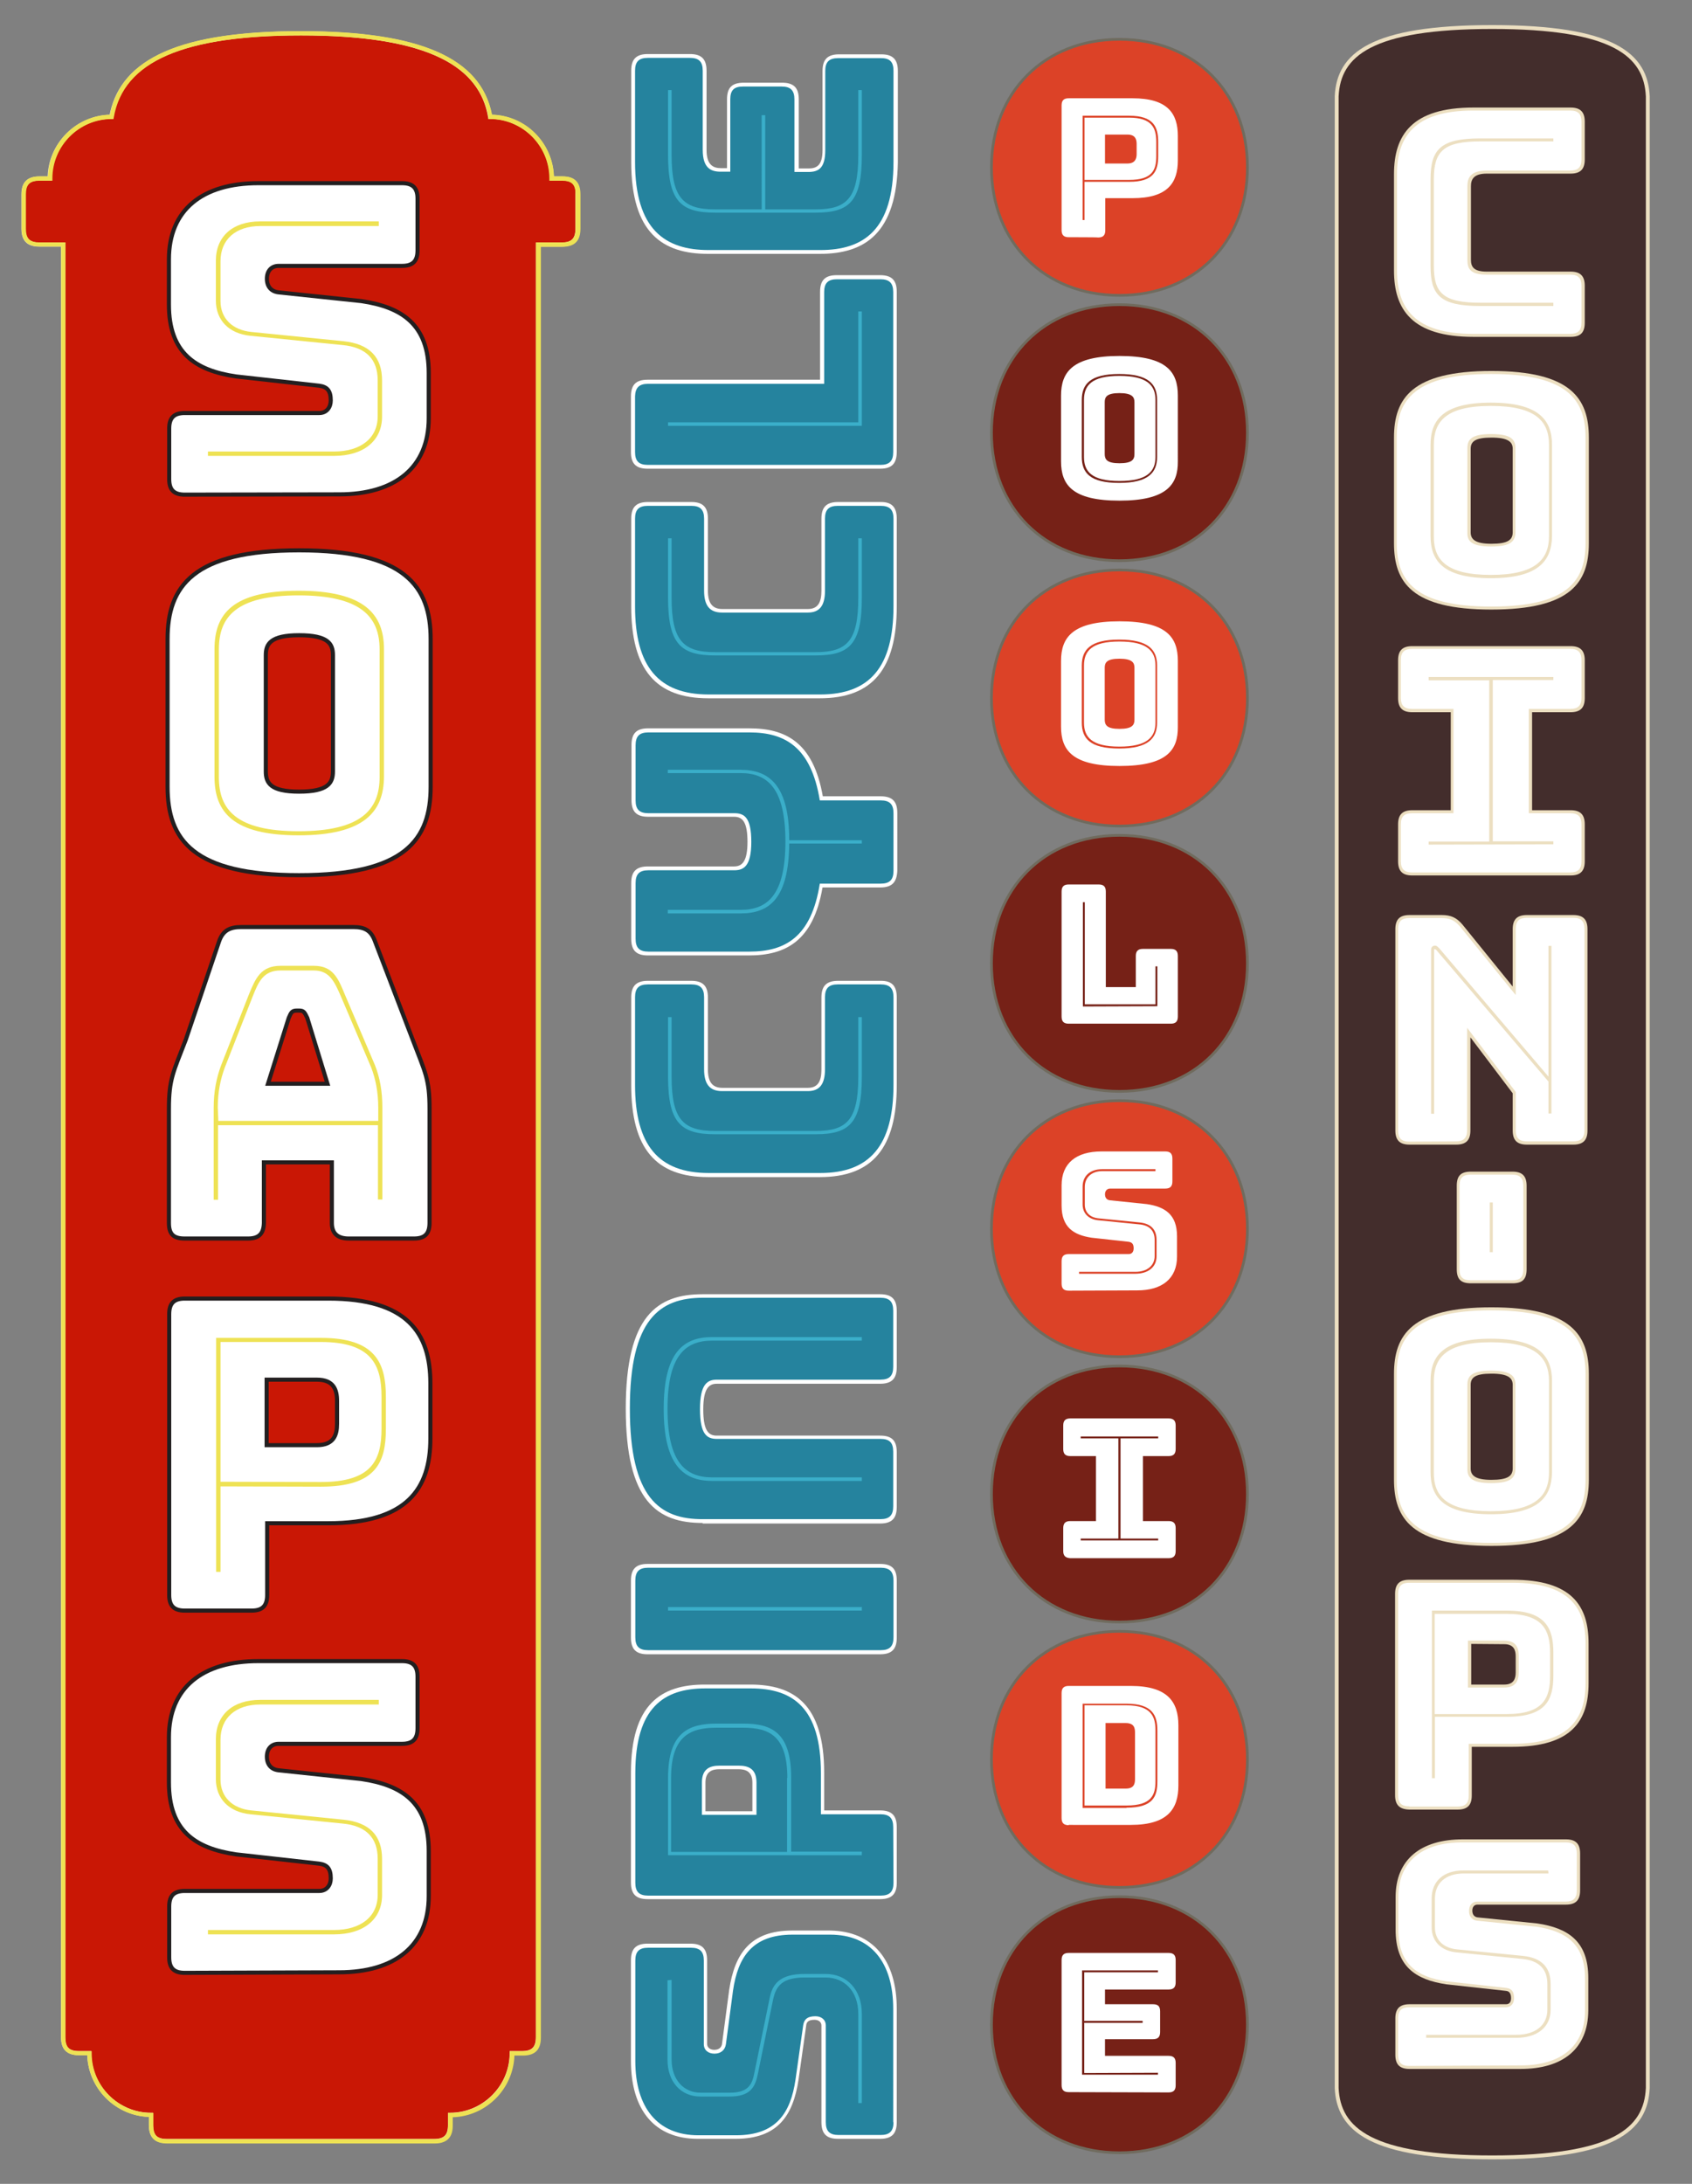 <?xml version="1.0" encoding="utf-8"?>
<!-- Generator: Adobe Illustrator 17.1.0, SVG Export Plug-In . SVG Version: 6.00 Build 0)  -->
<!DOCTYPE svg PUBLIC "-//W3C//DTD SVG 1.1//EN" "http://www.w3.org/Graphics/SVG/1.1/DTD/svg11.dtd">
<svg version="1.1" id="Layer_1" xmlns="http://www.w3.org/2000/svg" xmlns:xlink="http://www.w3.org/1999/xlink" x="0px" y="0px"
	 width="620px" height="800px" viewBox="90 0 620 800" enable-background="new 90 0 620 800" xml:space="preserve">
<rect x="90" y="0" width="620" height="800" fill="#808080" stroke="none"/>
<g>
	<g>
		<path fill="#FFFFFF" d="M418.6,735.9v41.5c0,4.2-1.8,6.1-6.1,6.1h-15.4c-4.2,0-6.1-1.8-6.1-6.1v-35.4c0-1.4-1.2-2.1-2.5-2.1
			c-2,0-3,0.6-3.1,2.2l-2.8,19.8c-2,13.1-7.6,21.6-23.1,21.6h-13.8c-15.8,0-24.5-10.5-24.5-28.6v-36.8c0-4.2,1.8-6.1,6.1-6.1h15.7
			c4.2,0,6.1,1.8,6.1,6.1v30.6c0,1.4,1.2,2.2,2.6,2.2c1.6,0,2.8-0.8,2.9-2.4l2.6-19.6c2-13.1,7.6-21.7,23.1-21.7h13.8
			C409.9,707.4,418.6,718.1,418.6,735.9z"/>
		<path fill="#FFFFFF" d="M412.5,695.7h-85.2c-4.2,0-6.1-1.8-6.1-6.1v-40.2c0-25.1,11-32.3,27-32.3H365c15.9,0,27,7.2,27,32.3v13.8
			h20.5c4.2,0,6.1,1.8,6.1,6.1v20.4C418.6,693.8,416.8,695.7,412.5,695.7z M348.5,663.5h17.2V653c0-4.1-2.5-4.9-5.1-4.9h-7
			c-2.6,0-5.1,0.8-5.1,4.9V663.5z"/>
		<path fill="#FFFFFF" d="M418.6,579v20.9c0,4.2-1.8,6.1-6.1,6.1h-85.2c-4.2,0-6.1-1.8-6.1-6.1V579c0-4.2,1.8-6.1,6.1-6.1h85.2
			C416.8,572.9,418.6,574.7,418.6,579z"/>
		<path fill="#FFFFFF" d="M347.5,557.9c-16.6,0-28.2-7.8-28.2-41.9s11.6-41.9,28.2-41.9h65c4.2,0,6.1,1.8,6.1,6.1v20.6
			c0,4.2-1.8,6.1-6.1,6.1h-59.9c-3.1,0-4.9,2.2-4.9,9.4c0,7.4,1.7,9.6,4.9,9.6h59.9c4.2,0,6.1,1.7,6.1,6.1v20c0,4.2-1.8,6.1-6.1,6.1
			h-65L347.5,557.9L347.5,557.9z"/>
		<path fill="#FFFFFF" d="M418.6,365.4v32.1c0,23.1-9,33.7-28.2,33.7h-40.9c-19.2,0-28.2-10.5-28.2-33.7v-32.1
			c0-4.2,1.8-6.1,6.1-6.1h15.9c4.2,0,6.1,1.8,6.1,6.1v26.4c0,4.5,1.6,6.7,5.3,6.7H386c3.7,0,5-2.4,5-6.7v-26.4
			c0-4.2,1.8-6.1,6.1-6.1h15.7C416.8,359.3,418.6,361.1,418.6,365.4z"/>
		<path fill="#FFFFFF" d="M412.5,325.1h-21.1c-3.4,19.8-13.7,24.9-27,24.9h-37c-4.2,0-6.1-1.8-6.1-6.1v-20.4c0-4.2,1.8-6.1,6.1-6.1
			H359c3.1,0,4.9-2.1,4.9-9c0-7.1-1.7-9.2-4.9-9.2h-31.5c-4.2,0-6.1-1.8-6.1-6.1v-20.2c0-4.2,1.8-6.1,6.1-6.1h37
			c13.3,0,23.5,5,27,24.9h21.2c4.2,0,6.1,1.8,6.1,6.1V319C418.6,323.3,416.8,325.1,412.5,325.1z"/>
		<path fill="#FFFFFF" d="M418.6,190v32.1c0,23.1-9,33.7-28.2,33.7h-40.9c-19.2,0-28.2-10.5-28.2-33.7V190c0-4.2,1.8-6.1,6.1-6.1
			h15.9c4.2,0,6.1,1.8,6.1,6.1v26.4c0,4.5,1.6,6.7,5.3,6.7H386c3.7,0,5-2.4,5-6.7V190c0-4.2,1.8-6.1,6.1-6.1h15.7
			C416.8,183.9,418.6,185.8,418.6,190z"/>
		<path fill="#FFFFFF" d="M412.5,171.7h-85.2c-4.2,0-6.1-1.8-6.1-6.1v-20.4c0-4.2,1.8-6.1,6.1-6.1h63.2v-32.2c0-4.2,1.8-6.1,6.1-6.1
			h15.9c4.2,0,6.1,1.8,6.1,6.1v58.6C418.6,169.8,416.8,171.7,412.5,171.7z"/>
		<path fill="#FFFFFF" d="M390.4,93h-40.9c-16.7,0-28.2-7.6-28.2-33.7V25.9c0-4.2,1.8-6.1,6.1-6.1h15.4c4.2,0,6.1,1.8,6.1,6.1v29
			c0,5.5,2.4,6.7,5.3,6.7h2.2V36.4c0-4.2,1.7-6.1,6.1-6.1h14.1c4.2,0,6.1,1.8,6.1,6.1v25.3h3.7c3,0,5-1.3,5-6.7v-29
			c0-4.2,1.8-6.1,6.1-6.1h15.4c4.2,0,6.1,1.8,6.1,6.1v33.4C418.6,85.4,407,93,390.4,93z"/>
	</g>
	<path fill="#25839E" d="M417.4,777.4c0,3.3-1.4,4.7-4.7,4.7h-15.4c-3.3,0-4.7-1.4-4.7-4.7v-35.4c0-2.2-1.7-3.4-3.8-3.4
		c-3,0-4.2,1.2-4.5,3.4l-2.8,19.8c-1.8,12.3-7.1,20.4-21.8,20.4h-13.8c-15,0-23.1-10.2-23.1-27.2v-36.8c0-3.3,1.4-4.7,4.7-4.7h15.7
		c3.3,0,4.7,1.4,4.7,4.7v30.6c0,2.2,1.6,3.5,3.9,3.5c2.3,0,3.9-1.3,4.2-3.5l2.6-19.6c1.8-12.3,7.1-20.5,21.8-20.5h13.8
		c15,0,23.1,10.2,23.1,27.2V777.4L417.4,777.4z"/>
	<path fill="#25839E" d="M417.4,689.7c0,3.3-1.4,4.7-4.7,4.7h-85.2c-3.3,0-4.7-1.4-4.7-4.7v-40.2c0-23.9,10.4-31,25.6-31h16.8
		c15.3,0,25.6,7.1,25.6,31v15.1h21.8c3.3,0,4.7,1.4,4.7,4.7L417.4,689.7L417.4,689.7L417.4,689.7z M367.2,664.8V653
		c0-5.1-3-6.2-6.5-6.2h-7c-3.4,0-6.5,1-6.5,6.2v11.8H367.2z"/>
	<path fill="#25839E" d="M417.4,599.8c0,3.3-1.4,4.7-4.7,4.7h-85.2c-3.3,0-4.7-1.4-4.7-4.7V579c0-3.3,1.4-4.7,4.7-4.7h85.2
		c3.3,0,4.7,1.4,4.7,4.7V599.8z"/>
	<path fill="#25839E" d="M320.8,516c0-32.6,10.8-40.6,26.8-40.6h65c3.3,0,4.7,1.4,4.7,4.7v20.6c0,3.3-1.4,4.7-4.7,4.7h-59.9
		c-3.5,0-6.2,1.6-6.2,10.8c0,9.4,2.6,10.9,6.2,10.9h59.9c3.3,0,4.7,1.3,4.7,4.7v20c0,3.3-1.4,4.7-4.7,4.7h-65
		C331.6,556.6,320.8,548.6,320.8,516z"/>
	<path fill="#25839E" d="M417.4,397.4c0,22.1-8.6,32.3-26.8,32.3h-40.9c-18.4,0-27-10.2-27-32.3v-32.1c0-3.3,1.4-4.7,4.7-4.7h15.9
		c3.3,0,4.7,1.4,4.7,4.7v26.4c0,5.5,2.1,8,6.6,8H386c4.3,0,6.3-2.5,6.3-8v-26.4c0-3.3,1.4-4.7,4.7-4.7h15.7c3.3,0,4.7,1.4,4.7,4.7
		V397.4L417.4,397.4z"/>
	<path fill="#25839E" d="M417.4,319c0,3.3-1.4,4.7-4.7,4.7h-22.3c-3.1,19.6-12.7,24.9-25.8,24.9h-37c-3.3,0-4.7-1.4-4.7-4.7v-20.4
		c0-3.3,1.4-4.7,4.7-4.7h31.5c3.5,0,6.2-1.6,6.2-10.4c0-9-2.6-10.5-6.2-10.5h-31.5c-3.3,0-4.7-1.4-4.7-4.7V273
		c0-3.3,1.4-4.7,4.7-4.7h37c13,0,22.6,5.3,25.8,24.9h22.3c3.3,0,4.7,1.4,4.7,4.7V319z"/>
	<path fill="#25839E" d="M417.4,222.1c0,22.1-8.6,32.3-26.8,32.3h-40.9c-18.4,0-27-10.2-27-32.3V190c0-3.3,1.4-4.7,4.7-4.7h15.9
		c3.3,0,4.7,1.4,4.7,4.7v26.4c0,5.5,2.1,8,6.6,8H386c4.3,0,6.3-2.5,6.3-8V190c0-3.3,1.4-4.7,4.7-4.7h15.7c3.3,0,4.7,1.4,4.7,4.7
		V222.1L417.4,222.1z"/>
	<path fill="#25839E" d="M327.5,140.6H392V107c0-3.3,1.4-4.7,4.7-4.7h15.9c3.3,0,4.7,1.4,4.7,4.7v58.6c0,3.3-1.4,4.7-4.7,4.7h-85.2
		c-3.3,0-4.7-1.4-4.7-4.7v-20.4C322.8,142,324.2,140.6,327.5,140.6z"/>
	<path fill="#25839E" d="M417.4,25.9v33.4c0,24.9-10.9,32.3-26.8,32.3h-40.9c-16,0-27-7.5-27-32.3V25.9c0-3.3,1.4-4.7,4.7-4.7h15.4
		c3.3,0,4.7,1.4,4.7,4.7v29c0,6.8,3.1,8,6.6,8h3.5V36.4c0-3.3,1.3-4.7,4.7-4.7h14.1c3.3,0,4.7,1.4,4.7,4.7V63h5c3.7,0,6.3-1.2,6.3-8
		v-29c0-3.3,1.4-4.7,4.7-4.7h15.4C416,21.2,417.4,22.6,417.4,25.9z"/>
	<path fill="#3AAEC9" d="M336.1,725.3v29.2c0,7.4,4.5,12.1,10.6,12.1h10.8c6.2,0,8-2.6,8.8-6.7l5.7-27.8c1-5.3,3.7-9,12.9-9h7.6
		c7.8,0,13.3,5.7,13.3,14.6v32.7h-1.3v-32.7c0-8.2-5-13.3-12-13.3h-7.6c-8.3,0-10.5,3.1-11.6,8l-5.7,27.8c-1,4.6-2.9,7.8-10.2,7.8
		h-10.8c-7,0-12-5.3-12-13.4v-29.2L336.1,725.3L336.1,725.3L336.1,725.3z"/>
	<path fill="#3AAEC9" d="M379.9,678.3h25.9v1.3h-71v-28.4c0-16.6,7.6-19.8,17.8-19.8h9.8c10.2,0,17.5,3.1,17.5,19.8L379.9,678.3
		L379.9,678.3z M378.5,651.3c0-15.5-6.7-18.4-16.2-18.4h-9.8c-9.4,0-16.6,2.9-16.6,18.4v27.1h42.5V651.3L378.5,651.3z"/>
	<path fill="#3AAEC9" d="M334.8,588.7h71v1.3h-71V588.7z"/>
	<path fill="#3AAEC9" d="M405.8,491.1H351c-9.8,0-16.4,5.4-16.4,25c0,19.6,6.6,25.1,16.4,25.1h54.8v1.3H351
		c-10.6,0-17.8-5.8-17.8-26.4c0-20.6,7.1-26.3,17.8-26.3h54.8V491.1z"/>
	<path fill="#3AAEC9" d="M405.8,372.6v21.9c0,17.1-4.7,21-17,21H352c-12.5,0-17.2-4.2-17.2-21v-21.9h1.3v21.9
		c0,15.5,4.2,19.8,15.9,19.8h36.8c11.4,0,15.7-3.9,15.7-19.8v-21.9H405.8L405.8,372.6z"/>
	<path fill="#3AAEC9" d="M405.8,309h-26.6c-0.2,20.1-7.2,25.6-17.8,25.6h-26.7v-1.3h26.7c9.8,0,16.4-5.4,16.4-25
		c0-19.6-6.6-25.1-16.4-25.1h-26.7V282h26.7c10.6,0,17.8,5.8,17.8,25.8h26.6V309z"/>
	<path fill="#3AAEC9" d="M405.8,197.2v21.9c0,17.1-4.7,21-17,21H352c-12.5,0-17.2-4.2-17.2-21v-21.9h1.3v21.9
		c0,15.5,4.2,19.8,15.9,19.8h36.8c11.4,0,15.7-3.9,15.7-19.8v-21.9H405.8L405.8,197.2z"/>
	<path fill="#3AAEC9" d="M334.8,154.7h69.7v-40.6h1.3V156h-71V154.7z"/>
	<path fill="#3AAEC9" d="M405.8,33v23.9c0,17.1-4.7,21-17,21H352c-12.5,0-17.2-4.2-17.2-21V33h1.3v23.9c0,15.5,4.2,19.8,15.9,19.8
		h17.1V42.2h1.3v34.5h18.4c11.4,0,15.7-3.9,15.7-19.8V33C404.5,33,405.8,33,405.8,33z"/>
</g>
<path fill="#C91705" stroke="#F6ECCC" stroke-width="1.5" d="M296,65.4h-3.8c0-12.4-10.2-22.6-22.6-22.6
	c-3.2-18.4-21.1-30.6-69.4-30.6s-66.1,12.2-69.4,30.6c-12.4,0-22.6,10.2-22.6,22.6h-3.8c-4,0-5.8,1.8-5.8,5.8v12.6
	c0,4,1.8,5.8,5.8,5.8h8.7v159.6v12.9v148.3v12.9v148.3v12.9v148.3v12.9v0.6c0,4,1.8,5.8,5.8,5.8h3.8c0,12.4,10.2,22.6,22.6,22.6v3.8
	c0,4,1.8,5.8,5.8,5.8h98c4,0,5.8-1.8,5.8-5.8v-3.8c12.4,0,22.6-10.2,22.6-22.6h3.8c4,0,5.8-1.8,5.8-5.8v-0.6v-12.9V584.5v-12.9
	V423.3v-12.9V262.1v-12.9V89.6h8.7c4,0,5.8-1.8,5.8-5.8V71.2C301.9,67.1,300.1,65.4,296,65.4z"/>
<path fill="#EEE254" d="M249.3,785.2h-98.1c-4.5,0-6.6-2.2-6.6-6.6v-3.1c-12.2-0.4-22.2-10.3-22.6-22.6h-3c-4.5,0-6.6-2.2-6.6-6.6
	v-656h-7.9c-4.5,0-6.6-2.2-6.6-6.6V71.2c0-4.5,2.2-6.6,6.6-6.6h3.1C108,52.2,118,42.3,130.3,42c4.1-20.9,26.3-30.6,70-30.6
	c43.6,0,65.9,9.8,70,30.6c12.3,0.3,22.2,10.2,22.7,22.6h3.1c4.5,0,6.6,2.2,6.6,6.6v12.6c0,4.5-2.2,6.6-6.6,6.6h-7.9v656
	c0,4.5-2.2,6.6-6.6,6.6h-3.1c-0.4,12.2-10.3,22.2-22.6,22.6v3.1C255.9,783,253.7,785.2,249.3,785.2z M104.5,66.2c-3.6,0-5,1.4-5,5
	v12.6c0,3.6,1.4,5,5,5h9.5v657.6c0,3.6,1.4,5,5,5h4.6v0.8c0,12,9.8,21.8,21.8,21.8h0.8v4.6c0,3.6,1.4,5,5,5h98c3.6,0,5-1.4,5-5V774
	h0.8c12,0,21.8-9.8,21.8-21.8v-0.8h4.6c3.6,0,5-1.4,5-5V88.8h9.5c3.6,0,5-1.4,5-5V71.2c0-3.6-1.4-5-5-5h-4.6v-0.8
	c0-12-9.8-21.8-21.8-21.8h-0.6L269,43c-3.6-20.5-25.4-30-68.6-30s-65.1,9.5-68.7,30l-0.1,0.6H131c-12,0-21.8,9.8-21.8,21.8v0.8
	H104.5z"/>
<g>
	<path fill="#FFFFFF" stroke="#231F20" stroke-width="1.5" d="M157.7,181.2c-4,0-5.7-1.8-5.7-5.7V157c0-4,1.8-5.7,5.7-5.7H207
		c2.7,0,4.2-2.1,4.2-4.6c0-3.7-1.4-5-4.2-5.4l-30.5-3.4c-14.9-2.2-24.6-8.6-24.6-26.3V95c0-18.1,12.2-27.9,32.8-27.9h52.6
		c4,0,5.7,1.8,5.7,5.7v18.9c0,4-1.8,5.7-5.7,5.7h-45.2c-2.7,0-4.3,1.9-4.3,4.7c0,2.9,1.6,4.7,4.3,5l30.3,3.2
		c14.9,2.2,24.7,8.6,24.7,26.3v16.6c0,18.1-12.4,27.9-32.8,27.9L157.7,181.2C157.7,181.1,157.7,181.2,157.7,181.2z"/>
	<path fill="#FFFFFF" stroke="#231F20" stroke-width="1.5" d="M199.6,320.6c-38.9,0-48.2-13-48.2-32.4v-54.1
		c0-19.4,9.4-32.5,48.2-32.5s48.2,13.2,48.2,32.5v54.1C247.8,307.6,238.4,320.6,199.6,320.6z M199.6,290c10.6,0,12.4-3.2,12.4-7.4
		v-42.6c0-4.2-1.8-7.3-12.4-7.3c-10.5,0-12.2,3.2-12.2,7.3v42.6C187.4,286.8,189.1,290,199.6,290z"/>
	<path fill="#FFFFFF" stroke="#231F20" stroke-width="1.5" d="M180.9,453.7h-23.3c-4.2,0-5.7-1.8-5.7-5.7v-41.8
		c0-11,1.6-13.4,6.2-25.4l12.2-36c1.4-4,4-5.2,8.1-5.2h41.1c4.2,0,6.5,1.3,7.9,5.2l13.8,36c4.6,12.1,6.2,14.4,6.2,25.4V448
		c0,4-1.8,5.7-5.7,5.7h-23.9c-4,0-6.2-1.8-6.2-5.7v-22.2h-24.9V448C186.6,452,184.8,453.7,180.9,453.7z M188.2,397h21.8l-7.4-24.1
		c-1-2.1-1.3-2.7-3-2.7h-0.8c-1.8,0-2.1,0.6-3,2.7L188.2,397z"/>
	<path fill="#FFFFFF" stroke="#231F20" stroke-width="1.5" d="M157.7,590c-4,0-5.7-1.8-5.7-5.7V481.4c0-4,1.8-5.7,5.7-5.7h52.6
		c28.9,0,37.4,12.6,37.4,31V527c0,18.4-8.6,31-37.4,31h-22.4v26.3c0,4-1.8,5.7-5.7,5.7L157.7,590L157.7,590z M187.7,529.4h18.4
		c6.2,0,7.4-3.7,7.4-7.8v-8.4c0-4.2-1.3-7.8-7.4-7.8h-18.4V529.4z"/>
	<path fill="#FFFFFF" stroke="#231F20" stroke-width="1.5" d="M157.7,722.7c-4,0-5.7-1.8-5.7-5.7v-18.6c0-4,1.8-5.7,5.7-5.7H207
		c2.7,0,4.2-2.1,4.2-4.6c0-3.7-1.4-5-4.2-5.4l-30.5-3.4c-14.9-2.2-24.6-8.6-24.6-26.3v-16.6c0-18.1,12.2-27.9,32.8-27.9h52.6
		c4,0,5.7,1.8,5.7,5.7v18.9c0,4-1.8,5.7-5.7,5.7h-45.2c-2.7,0-4.3,1.9-4.3,4.7c0,2.9,1.6,4.7,4.3,5l30.3,3.2
		c14.9,2.2,24.7,8.6,24.7,26.3v16.6c0,18.1-12.4,27.9-32.8,27.9L157.7,722.7C157.7,722.6,157.7,722.7,157.7,722.7z"/>
</g>
<g>
	<path fill="#EEE254" d="M228.8,82.8h-43.4c-9,0-14.6,4.9-14.6,12.9v14.6c0,6.3,4.3,10.6,11.3,11.3l33.8,3.4
		c9.5,1,14.1,5.8,14.1,14.4v13.2c0,8.9-6.8,14.4-17.6,14.4h-46.2v-1.6h46.2c9.8,0,16-4.9,16-12.9v-13.2c0-7.6-4.2-12.1-12.9-12.9
		l-33.8-3.4c-7.8-0.8-12.6-5.7-12.6-12.9V95.5c0-8.9,6.2-14.4,16.2-14.4h43.5V82.8z"/>
	<path fill="#EEE254" d="M199.4,306c-24.1,0-30.8-8.6-30.8-21.4v-46.8c0-12.9,6.6-21.4,30.8-21.4c24.1,0,31.3,8.6,31.3,21.4v46.8
		C230.6,297.4,223.4,306,199.4,306z M199.4,304.5c22.9,0,29.7-7.9,29.7-19.8v-46.8c0-11.9-6.8-19.8-29.7-19.8s-29.2,7.9-29.2,19.8
		v46.8C170.2,296.5,176.5,304.5,199.4,304.5z"/>
	<path fill="#EEE254" d="M228.5,412.2h-58.6v27.3h-1.6v-33.8c0-5.8,1-10.8,2.7-15.4l10.2-26c2.4-5.8,4.3-10.5,11.6-10.5H205
		c7,0,8.9,4.5,11.4,10.6l11,25.8c1.8,4.6,2.7,9.5,2.7,15.4v33.8h-1.6L228.5,412.2L228.5,412.2L228.5,412.2z M170,410.6h58.6v-4.9
		c0-5.7-1-10.5-2.6-14.7l-11-25.8c-2.4-5.5-4.2-9.7-10-9.7h-12.2c-6.3,0-8.1,4.2-10.2,9.5l-10.2,26c-1.6,4.3-2.6,9-2.6,14.7
		L170,410.6L170,410.6z"/>
	<path fill="#EEE254" d="M170.8,544.5v31.3h-1.6v-85.7h38.4c20,0,23.8,9.2,23.8,21.6v11.8c0,12.4-3.8,21.1-23.8,21.1L170.8,544.5
		L170.8,544.5z M207.6,542.9c18.7,0,22.2-8.1,22.2-19.5v-11.8c0-11.4-3.5-20-22.2-20h-36.8v51.2L207.6,542.9L207.6,542.9z"/>
	<path fill="#EEE254" d="M228.8,624.4h-43.4c-9,0-14.6,4.9-14.6,12.9v14.6c0,6.3,4.3,10.6,11.3,11.3l33.8,3.4
		c9.5,1,14.1,5.8,14.1,14.4v13.2c0,8.9-6.8,14.4-17.6,14.4h-46.2v-1.6h46.2c9.8,0,16-4.9,16-12.9v-13.2c0-7.6-4.2-12.1-12.9-12.9
		l-33.8-3.4c-7.8-0.8-12.6-5.7-12.6-12.9v-14.6c0-8.9,6.2-14.4,16.2-14.4h43.5V624.4z"/>
</g>
<g>
	<g>
		<g>
			<path fill="#DC4227" stroke="#706B5E" d="M500.2,14.4c27.5,0,46.9,19.4,46.9,46.9s-19.4,46.9-46.9,46.9
				c-27.5,0-46.9-19.4-46.9-46.9S472.7,14.4,500.2,14.4z"/>
			<path fill="#762117" stroke="#706B5E" d="M500.2,111.6c27.5,0,46.9,19.4,46.9,46.9s-19.4,46.9-46.9,46.9
				c-27.5,0-46.9-19.4-46.9-46.9S472.7,111.6,500.2,111.6z"/>
			<path fill="#DC4227" stroke="#706B5E" d="M500.2,208.8c27.5,0,46.9,19.4,46.9,46.9s-19.4,46.9-46.9,46.9
				c-27.5,0-46.9-19.4-46.9-46.9S472.7,208.8,500.2,208.8z"/>
			<path fill="#762117" stroke="#706B5E" d="M500.2,306c27.5,0,46.9,19.4,46.9,46.9s-19.4,46.9-46.9,46.9
				c-27.5,0-46.9-19.4-46.9-46.9S472.7,306,500.2,306z"/>
			<path fill="#DC4227" stroke="#706B5E" d="M500.2,403.2c27.5,0,46.9,19.4,46.9,46.9S527.7,497,500.2,497
				c-27.5,0-46.9-19.4-46.9-46.9S472.7,403.2,500.2,403.2z"/>
			<path fill="#762117" stroke="#706B5E" d="M500.2,500.4c27.5,0,46.9,19.4,46.9,46.9c0,27.5-19.4,46.9-46.9,46.9
				c-27.5,0-46.9-19.4-46.9-46.9C453.3,519.8,472.7,500.4,500.2,500.4z"/>
			<path fill="#DC4227" stroke="#706B5E" d="M500.2,597.6c27.5,0,46.9,19.4,46.9,46.9s-19.4,46.9-46.9,46.9
				c-27.5,0-46.9-19.4-46.9-46.9S472.7,597.6,500.2,597.6z"/>
			<path fill="#762117" stroke="#706B5E" d="M500.2,694.8c27.5,0,46.9,19.4,46.9,46.9s-19.4,46.9-46.9,46.9
				c-27.5,0-46.9-19.4-46.9-46.9S472.7,694.8,500.2,694.8z"/>
		</g>
	</g>
	<g>
		<path fill="#FFFFFF" d="M481.6,86.9c-1.8,0-2.6-0.8-2.6-2.6V38.6c0-1.8,0.8-2.6,2.6-2.6H505c12.9,0,16.6,5.6,16.6,13.8v9
			c0,8.2-3.8,13.8-16.6,13.8h-10v11.8c0,1.8-0.8,2.6-2.6,2.6C492.4,86.9,481.6,86.9,481.6,86.9z M514.4,57.2V52
			c0-5.5-1.7-9.6-10.6-9.6h-17.1v38.2h0.7V66.6h16.4C512.7,66.6,514.4,62.7,514.4,57.2z M487.4,43.1h16.4c8.3,0,9.9,3.8,9.9,8.9v5.2
			c0,5.1-1.5,8.7-9.9,8.7h-16.4V43.1z M494.9,59.9h8.2c2.7,0,3.4-1.6,3.4-3.4v-3.8c0-1.8-0.6-3.4-3.4-3.4h-8.2L494.9,59.9
			L494.9,59.9z"/>
		<path fill="#FFFFFF" d="M500.2,183.4c-17.3,0-21.4-5.8-21.4-14.4v-24.1c0-8.6,4.2-14.5,21.4-14.5c17.3,0,21.4,5.8,21.4,14.5V169
			C521.7,177.5,517.5,183.4,500.2,183.4z M514,146.5c0-5.8-3.2-9.5-13.9-9.5c-10.7,0-13.7,3.8-13.7,9.5v20.9c0,5.8,3,9.5,13.7,9.5
			c10.7,0,13.9-3.8,13.9-9.5V146.5z M487.2,146.5c0-5.3,2.8-8.8,13-8.8s13.2,3.5,13.2,8.8v20.9c0,5.3-3,8.8-13.2,8.8s-13-3.5-13-8.8
			V146.5z M500.2,169.7c4.7,0,5.5-1.4,5.5-3.4v-19c0-1.8-0.8-3.3-5.5-3.3c-4.6,0-5.4,1.4-5.4,3.3v19
			C494.8,168.3,495.6,169.7,500.2,169.7z"/>
		<path fill="#FFFFFF" d="M500.2,280.6c-17.3,0-21.4-5.8-21.4-14.4v-24.1c0-8.6,4.2-14.5,21.4-14.5c17.3,0,21.4,5.8,21.4,14.5v24.1
			C521.7,274.9,517.5,280.6,500.2,280.6z M514,243.8c0-5.8-3.2-9.5-13.9-9.5c-10.7,0-13.7,3.8-13.7,9.5v20.9c0,5.8,3,9.5,13.7,9.5
			c10.7,0,13.9-3.8,13.9-9.5V243.8z M487.2,243.8c0-5.3,2.8-8.8,13-8.8s13.2,3.5,13.2,8.8v20.9c0,5.3-3,8.8-13.2,8.8s-13-3.5-13-8.8
			V243.8z M500.2,267c4.7,0,5.5-1.4,5.5-3.4v-19c0-1.8-0.8-3.3-5.5-3.3c-4.6,0-5.4,1.4-5.4,3.3v19C494.8,265.6,495.6,267,500.2,267z
			"/>
		<path fill="#FFFFFF" d="M481.6,375c-1.8,0-2.6-0.8-2.6-2.6v-45.8c0-1.8,0.8-2.6,2.6-2.6h11c1.8,0,2.6,0.8,2.6,2.6v35h11v-11.4
			c0-1.8,0.8-2.6,2.6-2.6H519c1.8,0,2.6,0.8,2.6,2.6v22.2c0,1.8-0.8,2.6-2.6,2.6H481.6z M514.1,368.6V354h-0.7v13.9h-25.9v-37.4
			h-0.7v38.2L514.1,368.6L514.1,368.6z"/>
		<path fill="#FFFFFF" d="M481.6,472.8c-1.8,0-2.6-0.8-2.6-2.6V462c0-1.8,0.8-2.6,2.6-2.6h22c1.2,0,1.8-0.9,1.8-2.1
			c0-1.6-0.6-2.2-1.8-2.4l-13.6-1.5c-6.6-1-11-3.8-11-11.8v-7.4c0-8.1,5.4-12.4,14.6-12.4h23.4c1.8,0,2.6,0.8,2.6,2.6v8.4
			c0,1.8-0.8,2.6-2.6,2.6h-20.2c-1.2,0-1.9,0.9-1.9,2.1c0,1.3,0.7,2.1,1.9,2.2l13.5,1.4c6.6,1,11,3.8,11,11.8v7.4
			c0,8.1-5.5,12.4-14.6,12.4L481.6,472.8L481.6,472.8L481.6,472.8z M493.9,428.3c-4.5,0-7.2,2.5-7.2,6.4v6.5c0,3.2,2.1,5.4,5.6,5.8
			l15,1.5c3.9,0.3,5.8,2.3,5.8,5.8v5.8c0,3.5-2.7,5.8-7.1,5.8h-20.6v0.7H506c4.8,0,7.8-2.5,7.8-6.4v-6c0-3.8-2.1-6-6.3-6.4l-15-1.5
			c-3.1-0.3-5-2.2-5-5v-6.5c0-3.5,2.5-5.8,6.5-5.8h19.4v-0.7L493.9,428.3L493.9,428.3L493.9,428.3z"/>
		<path fill="#FFFFFF" d="M479.6,568.2v-8.4c0-1.8,0.8-2.6,2.6-2.6h9.4v-23.8h-9.4c-1.8,0-2.6-0.8-2.6-2.6v-8.6
			c0-1.8,0.8-2.6,2.6-2.6h36c1.8,0,2.6,0.8,2.6,2.6v8.6c0,1.8-0.8,2.6-2.6,2.6h-9.4v23.8h9.4c1.8,0,2.6,0.8,2.6,2.6v8.4
			c0,1.8-0.8,2.6-2.6,2.6h-36C480.4,570.7,479.6,569.9,479.6,568.2z M514.4,563.6h-13.8v-36.7h13.8v-0.7H486v0.7h13.8v36.7H486v0.7
			h28.4V563.6z"/>
		<path fill="#FFFFFF" d="M481.6,668.6c-1.8,0-2.6-0.8-2.6-2.6v-45.8c0-1.8,0.8-2.6,2.6-2.6h22.8c13.4,0,17.4,5.8,17.4,14.4v22.1
			c0,8.6-4,14.4-17.4,14.4H481.6L481.6,668.6z M502.8,662.2c9.8,0,11.3-4.2,11.3-9.6v-18.7c0-5.4-1.7-9.8-11.3-9.8h-16.1v38.2H502.8
			z M513.4,633.8v18.7c0,5.1-1.5,8.9-10.6,8.9h-15.4v-36.7h15.4C511.7,624.7,513.4,628.7,513.4,633.8z M495.1,655.2h7.4
			c2.8,0,3.4-1.5,3.4-3.4v-17.2c0-1.8-0.5-3.4-3.4-3.4h-7.4L495.1,655.2L495.1,655.2z"/>
		<path fill="#FFFFFF" d="M481.6,766.4c-1.8,0-2.6-0.8-2.6-2.6v-45.8c0-1.8,0.8-2.6,2.6-2.6h36.6c1.8,0,2.6,0.8,2.6,2.6v8.2
			c0,1.8-0.8,2.6-2.6,2.6h-23.3v5.4h17.6c1.8,0,2.6,0.7,2.6,2.6v7.6c0,1.8-0.8,2.6-2.6,2.6h-17.6v6.1h23.3c1.8,0,2.6,0.8,2.6,2.6
			v8.2c0,1.8-0.8,2.6-2.6,2.6L481.6,766.4L481.6,766.4z M487.3,759.4V741h21.4v-0.7h-21.4v-17.8h27v-0.7h-27.8V760h27.8v-0.7
			L487.3,759.4L487.3,759.4L487.3,759.4z"/>
	</g>
</g>
<g>
	<path fill="#432D2C" stroke="#ECDFC1" stroke-width="1.42" d="M693.8,35.3c-0.7-15.3-12.7-25.4-57-25.4c-44.4,0-56.3,10.1-57,25.4
		l0,0v1.6v6.9V141v8.5v97.3v8.5v97.6v8.1v88.2v7.7v88.1v8.1v97.6v8.4v97.3v6.9v1.6l0,0c0.7,15.3,12.7,25.4,57,25.4
		c44.4,0,56.3-10.1,57-25.4l0,0v-1.6v-6.9V659v-8.5v-97.6v-8.1v-88.1V449v-88.2v-8.1v-97.6v-8.5v-97.3V141V43.8v-6.9V35.3
		L693.8,35.3z"/>
	<g>
		<path fill="#ECDFC1" d="M665.5,123.4h-35.6c-22.5,0-29.1-10-29.1-24.3V63.8c0-14.4,6.6-24.4,29.1-24.4h35.6c3.6,0,5.2,1.6,5.2,5.2
			v13.8c0,3.6-1.6,5.2-5.2,5.2h-30.7c-4.8,0-5.8,2.1-5.8,4.6v27c0,2.6,1.1,4.3,5.8,4.3h30.7c3.6,0,5.2,1.6,5.2,5.2v13.5
			C670.7,121.8,669.2,123.4,665.5,123.4z"/>
		<path fill="#ECDFC1" d="M672.2,199c0,14.3-6.5,24.3-35.7,24.3s-35.7-10-35.7-24.3v-38.7c0-14.3,6.5-24.4,35.7-24.4
			s35.7,10.1,35.7,24.4V199z M628.9,195c0,2.6,1.7,4.2,7.6,4.2c6,0,7.8-1.4,7.8-4.2v-30.6c0-2.6-1.8-4.1-7.8-4.1
			c-5.9,0-7.6,1.4-7.6,4.1V195z"/>
		<path fill="#ECDFC1" d="M602.3,315.5V302c0-3.6,1.6-5.2,5.2-5.2h14.1v-35.9h-14.1c-3.6,0-5.2-1.6-5.2-5.2v-13.8
			c0-3.6,1.6-5.2,5.2-5.2h58c3.6,0,5.2,1.6,5.2,5.2v13.8c0,3.6-1.6,5.2-5.2,5.2h-14.1v35.9h14.1c3.6,0,5.2,1.6,5.2,5.2v13.5
			c0,3.6-1.6,5.2-5.2,5.2h-58C603.9,320.7,602.3,319.1,602.3,315.5z"/>
		<path fill="#ECDFC1" d="M606.5,419.3c-3.6,0-5.2-1.6-5.2-5.2v-73.7c0-3.6,1.6-5.2,5.2-5.2h11.8c3.3,0,5.4,0.9,7.6,3.5l18.4,22.7
			v-21c0-3.6,1.6-5.2,5.2-5.2h17c3.6,0,5.2,1.6,5.2,5.2v73.7c0,3.6-1.6,5.2-5.2,5.2h-17c-3.6,0-5.2-1.6-5.2-5.2v-13.6L628.8,380
			v34.1c0,3.6-1.6,5.2-5.2,5.2H606.5z"/>
		<path fill="#ECDFC1" d="M623.8,434.4c0-3.6,1.4-5.2,5.2-5.2h15.2c3.6,0,5.2,1.6,5.2,5.2v30.5c0,3.6-1.4,5.2-5.2,5.2H629
			c-3.8,0-5.2-1.6-5.2-5.2V434.4z"/>
		<path fill="#ECDFC1" d="M672.2,542c0,14.3-6.5,24.3-35.7,24.3s-35.7-10-35.7-24.3v-38.7c0-14.3,6.5-24.4,35.7-24.4
			s35.7,10.1,35.7,24.4V542z M628.9,537.9c0,2.6,1.7,4.2,7.6,4.2c6,0,7.8-1.4,7.8-4.2v-30.6c0-2.6-1.8-4.1-7.8-4.1
			c-5.9,0-7.6,1.4-7.6,4.1V537.9z"/>
		<path fill="#ECDFC1" d="M601.2,657.6v-73.7c0-3.6,1.6-5.2,5.2-5.2h37.8c21.7,0,27.9,9.5,27.9,23.3v14.6c0,13.8-6.2,23.3-27.9,23.3
			h-14.9v17.8c0,3.6-1.6,5.2-5.2,5.2h-17.6C602.8,662.8,601.2,661.2,601.2,657.6z M629.1,602.2v14.9h12.1c3.5,0,4.2-2.2,4.2-4.4v-6
			c0-2.2-0.7-4.4-4.2-4.4L629.1,602.2L629.1,602.2z"/>
		<path fill="#ECDFC1" d="M647.2,757.9h-40.7c-3.6,0-5.2-1.6-5.2-5.2v-13.3c0-3.6,1.6-5.2,5.2-5.2h35.4c1.3,0,1.8-1,1.8-2.2
			c0-1.7-0.6-2.6-1.9-2.7l-21.8-2.4c-11.4-1.7-18.6-6.6-18.6-20v-12c0-13.6,9.1-21.1,24.6-21.1h37.8c3.6,0,5.2,1.6,5.2,5.2v13.5
			c0,3.6-1.6,5.2-5.2,5.2h-32.4c-1.3,0-1.9,1-1.9,2.2c0,1.4,0.7,2.4,2.1,2.5l21.7,2.2c11.4,1.7,18.7,6.6,18.7,20v11.9
			C671.9,750.5,662.7,757.9,647.2,757.9z"/>
		<path fill="#FFFFFF" d="M629.8,122.3c-21.4,0-27.9-9.4-27.9-23.2V63.8c0-13.8,6.5-23.3,27.9-23.3h35.6c2.9,0,4.1,1.3,4.1,4.1v13.8
			c0,2.9-1.3,4.1-4.1,4.1h-30.7c-5.9,0-7,2.7-7,5.7v27c0,3.2,1,5.4,7,5.4h30.7c2.9,0,4.1,1.3,4.1,4.1v13.5c0,2.9-1.3,4.1-4.1,4.1
			L629.8,122.3L629.8,122.3z"/>
		<path fill="#FFFFFF" d="M636.4,222.2c-27.8,0-34.6-9.3-34.6-23.2v-38.7c0-13.8,6.7-23.3,34.6-23.3s34.6,9.4,34.6,23.3V199
			C671,212.9,664.3,222.2,636.4,222.2z M636.4,200.2c7.6,0,8.9-2.2,8.9-5.4v-30.6c0-3-1.3-5.2-8.9-5.2c-7.5,0-8.7,2.2-8.7,5.2V195
			C627.6,198,628.9,200.2,636.4,200.2z"/>
		<path fill="#FFFFFF" d="M603.3,315.5V302c0-2.9,1.3-4.1,4.1-4.1h15.2v-38.2h-15.2c-2.9,0-4.1-1.3-4.1-4.1v-13.8
			c0-2.9,1.3-4.1,4.1-4.1h58c2.9,0,4.1,1.3,4.1,4.1v13.8c0,2.9-1.3,4.1-4.1,4.1h-15.2v38.2h15.2c2.9,0,4.1,1.3,4.1,4.1v13.5
			c0,2.9-1.3,4.1-4.1,4.1h-58C604.6,319.6,603.3,318.3,603.3,315.5z"/>
		<path fill="#FFFFFF" d="M606.4,418.2c-2.9,0-4.1-1.3-4.1-4.1v-73.7c0-2.9,1.3-4.1,4.1-4.1h11.8c3,0,4.8,0.8,6.7,3l20.5,25.2v-24.2
			c0-2.9,1.3-4.1,4.1-4.1h17c2.9,0,4.1,1.3,4.1,4.1V414c0,2.9-1.3,4.1-4.1,4.1h-17c-2.9,0-4.1-1.3-4.1-4.1v-14l-17.8-23.5V414
			c0,2.9-1.3,4.1-4.1,4.1L606.4,418.2L606.4,418.2z"/>
		<path fill="#FFFFFF" d="M628.9,430.3h15.2c2.9,0,4.1,1.3,4.1,4.1v30.5c0,2.9-1.1,4.1-4.1,4.1h-15.2c-3,0-4.1-1.3-4.1-4.1v-30.5
			C624.8,431.5,626,430.3,628.9,430.3z"/>
		<path fill="#FFFFFF" d="M636.4,565.2c-27.8,0-34.6-9.3-34.6-23.2v-38.7c0-13.8,6.7-23.3,34.6-23.3s34.6,9.4,34.6,23.3V542
			C671,555.9,664.3,565.2,636.4,565.2z M636.4,543.3c7.6,0,8.9-2.2,8.9-5.4v-30.6c0-3-1.3-5.2-8.9-5.2c-7.5,0-8.7,2.2-8.7,5.2v30.6
			C627.6,541,628.9,543.3,636.4,543.3z"/>
		<path fill="#FFFFFF" d="M606.4,661.7c-2.9,0-4.1-1.3-4.1-4.1v-73.7c0-2.9,1.3-4.1,4.1-4.1h37.8c20.7,0,26.8,9,26.8,22.2v14.6
			c0,13.2-6.2,22.2-26.8,22.2h-16v18.9c0,2.9-1.3,4.1-4.1,4.1H606.4L606.4,661.7z M627.9,618.2h13.2c4.4,0,5.4-2.6,5.4-5.6v-6
			c0-3-0.9-5.6-5.4-5.6h-13.2V618.2z"/>
		<path fill="#FFFFFF" d="M606.4,756.8c-2.9,0-4.1-1.3-4.1-4.1v-13.3c0-2.9,1.3-4.1,4.1-4.1h35.4c1.9,0,3-1.4,3-3.3
			c0-2.6-1-3.6-3-3.8l-21.8-2.4c-10.7-1.6-17.6-6.2-17.6-18.9v-12c0-13,8.7-20,23.5-20h37.8c2.9,0,4.1,1.3,4.1,4.1v13.5
			c0,2.9-1.3,4.1-4.1,4.1h-32.4c-1.9,0-3,1.4-3,3.4c0,2.1,1.1,3.4,3,3.6l21.7,2.2c10.7,1.6,17.8,6.2,17.8,18.9v11.9
			c0,13-8.9,20-23.5,20L606.4,756.8L606.4,756.8z"/>
		<path fill="#ECDFC1" d="M659.2,112.1h-26.8c-14.8,0-18.2-4.1-18.2-14.6V65.6c0-10.8,3.6-14.9,18.2-14.9h26.8v1.1h-26.8
			c-13.4,0-17,3.6-17,13.8v31.8c0,9.9,3.4,13.5,17,13.5h26.8V112.1z"/>
		<path fill="#ECDFC1" d="M636.3,211.8c-17.3,0-22.1-6.2-22.1-15.4v-33.5c0-9.2,4.8-15.4,22.1-15.4c17.3,0,22.4,6.2,22.4,15.4v33.5
			C658.6,205.6,653.5,211.8,636.3,211.8z M636.3,210.6c16.4,0,21.3-5.7,21.3-14.2v-33.5c0-8.6-4.9-14.2-21.3-14.2
			c-16.4,0-20.9,5.7-20.9,14.2v33.5C615.3,205,619.9,210.6,636.3,210.6z"/>
		<path fill="#ECDFC1" d="M613.5,309.4v-1.1h22.2v-59.1h-22.2V248h45.7v1.1h-22.2v59.1h22.2v1.1L613.5,309.4L613.5,309.4z"/>
		<path fill="#ECDFC1" d="M617.4,347.4l40,47v-47.9h1.1v61.4h-1.1v-11.7l-41.1-48.2c-0.2-0.2-0.3-0.3-0.6-0.3s-0.2,0.2-0.2,0.3V408
			h-1.1v-60.2c0-0.9,0.7-1.4,1.4-1.4C616.4,346.4,616.6,346.6,617.4,347.4z"/>
		<path fill="#ECDFC1" d="M635.9,458.7v-18.2h1.1v18.2H635.9z"/>
		<path fill="#ECDFC1" d="M636.3,554.7c-17.3,0-22.1-6.2-22.1-15.4v-33.5c0-9.2,4.8-15.4,22.1-15.4c17.3,0,22.4,6.2,22.4,15.4v33.5
			C658.6,548.6,653.5,554.7,636.3,554.7z M636.3,553.6c16.4,0,21.3-5.7,21.3-14.2v-33.5c0-8.6-4.9-14.2-21.3-14.2
			c-16.4,0-20.9,5.7-20.9,14.2v33.5C615.3,547.9,619.9,553.6,636.3,553.6z"/>
		<path fill="#ECDFC1" d="M615.8,629v22.4h-1.1v-61.4h27.5c14.3,0,17,6.6,17,15.4v8.4c0,8.9-2.7,15.1-17,15.1H615.8z M642.1,627.9
			c13.4,0,15.9-5.8,15.9-14v-8.4c0-8.2-2.5-14.3-15.9-14.3h-26.4v36.7H642.1z"/>
		<path fill="#ECDFC1" d="M657.4,686.3h-31.1c-6.5,0-10.5,3.5-10.5,9.2V706c0,4.6,3,7.6,8.1,8.1l24.2,2.4
			c6.8,0.7,10.1,4.2,10.1,10.3v9.4c0,6.4-4.9,10.3-12.6,10.3h-33v-1.1h33c7,0,11.4-3.5,11.4-9.2v-9.4c0-5.4-3-8.6-9.2-9.2l-24.2-2.4
			c-5.6-0.6-9-4.1-9-9.2v-10.5c0-6.4,4.4-10.3,11.6-10.3h31.1L657.4,686.3L657.4,686.3z"/>
	</g>
</g>
</svg>
